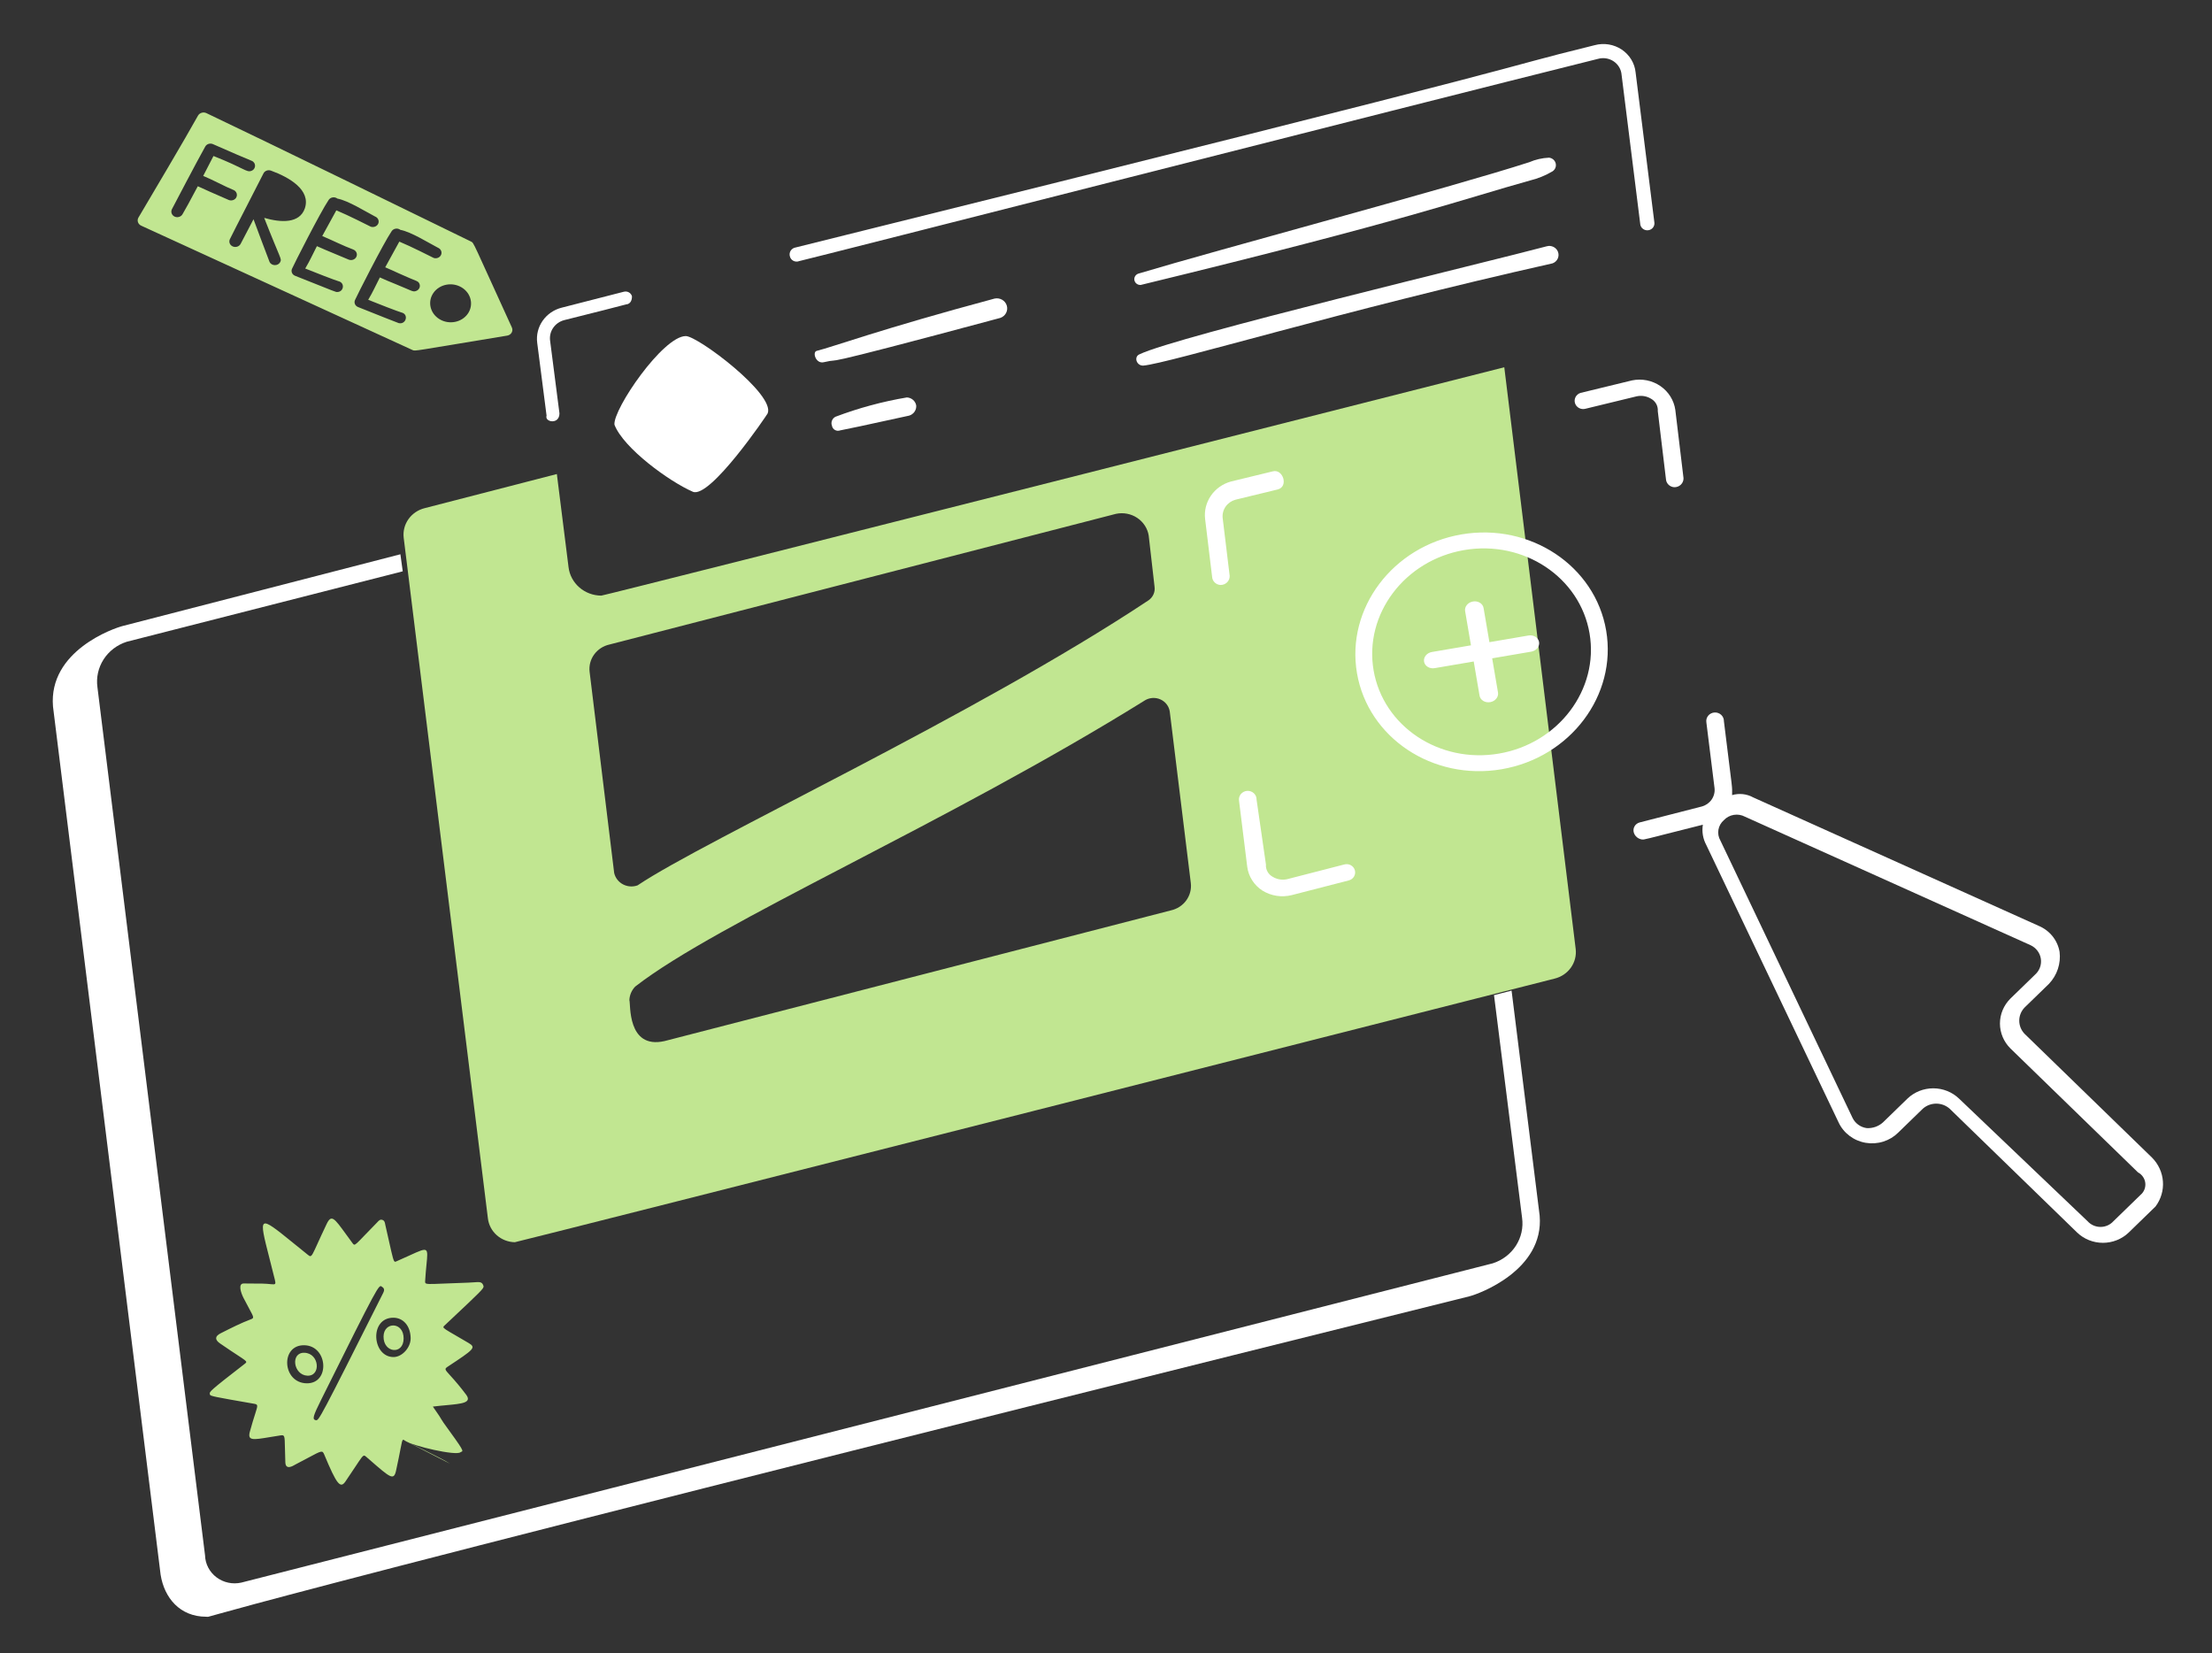 <svg width="455" height="340" viewBox="0 0 455 340" fill="none" xmlns="http://www.w3.org/2000/svg">
<rect x="0" y="0" width="455" height="340" fill="#333333" stroke="none"/>
<path d="M307.312 204.67L313.087 250.479C313.365 252.474 312.915 254.5 311.817 256.207C310.718 257.914 309.039 259.194 307.071 259.826L49.635 325.497C48.756 325.695 47.842 325.7 46.96 325.513C46.078 325.325 45.25 324.949 44.536 324.413C43.822 323.876 43.24 323.192 42.832 322.409C42.423 321.627 42.2 320.767 42.176 319.89L20.041 141.336C19.765 139.341 20.216 137.316 21.315 135.61C22.414 133.905 24.092 132.626 26.059 131.995L82.841 117.504L82.359 113.998L25.337 128.723C23.412 129.19 9.94 133.863 10.902 145.316L33.037 323.868C33.788 328.62 37 332.516 42.419 332.516C44.734 332.516 24.876 335.671 302.266 266.61C304.186 266.132 317.663 261.235 316.701 250.018L310.926 203.744L307.312 204.67Z" fill="white"/>
<path d="M309.426 75.535C309.426 75.535 124.407 122.502 123.686 122.502C122.022 122.495 120.417 121.898 119.176 120.821C117.935 119.745 117.142 118.264 116.948 116.658L114.542 97.495L87.35 104.515C85.997 104.852 84.815 105.652 84.022 106.769C83.23 107.885 82.88 109.243 83.037 110.59L100.359 250.581C100.514 251.911 101.16 253.142 102.178 254.045C103.195 254.947 104.516 255.461 105.893 255.49C106.375 255.49 319.784 201.271 319.784 201.271C321.14 200.938 322.326 200.138 323.123 199.021C323.919 197.904 324.272 196.544 324.115 195.194L309.426 75.535ZM130.664 202.907C147.841 189.556 194.548 169.521 235.563 144.011C236.038 143.735 236.576 143.578 237.129 143.552C237.682 143.527 238.233 143.634 238.733 143.866C239.233 144.097 239.667 144.445 239.995 144.878C240.324 145.311 240.537 145.816 240.616 146.349L244.947 181.629C245.096 182.888 244.761 184.157 244.007 185.192C243.254 186.227 242.133 186.956 240.861 187.238L136.679 214.124C128.916 215.864 129.756 206.367 129.46 205.71C129.497 204.664 129.925 203.668 130.664 202.907ZM126.332 179.534L121.279 138.168C121.13 136.909 121.465 135.64 122.219 134.605C122.973 133.57 124.093 132.841 125.365 132.559L229.545 105.684C230.289 105.525 231.058 105.515 231.806 105.655C232.554 105.794 233.265 106.081 233.895 106.496C234.526 106.911 235.062 107.447 235.472 108.071C235.882 108.694 236.157 109.393 236.28 110.123L237.483 120.641C237.565 121.17 237.496 121.712 237.284 122.206C237.072 122.7 236.725 123.129 236.28 123.445C200.591 147.158 145.119 172.705 131.14 182.098C130.652 182.273 130.132 182.344 129.613 182.307C129.094 182.27 128.59 182.124 128.134 181.881C127.678 181.638 127.282 181.303 126.971 180.898C126.66 180.493 126.442 180.028 126.332 179.534Z" fill="#C1E691"/>
<path d="M300.629 109.911C286.497 112.324 276.85 125.121 279.123 138.438C281.397 151.754 294.744 160.625 308.876 158.212C323.008 155.8 332.655 143.003 330.382 129.686C328.108 116.369 314.761 107.498 300.629 109.911ZM308.326 154.992C296.078 157.083 284.511 149.395 282.541 137.854C280.57 126.313 288.931 115.223 301.179 113.132C313.427 111.04 324.994 118.728 326.964 130.27C328.935 141.811 320.574 152.901 308.326 154.992Z" fill="white"/>
<path d="M314.399 130.706L306.367 132.077L305.167 125.049C305.01 124.131 304.033 123.533 302.985 123.712C301.937 123.891 301.214 124.78 301.37 125.697L302.57 132.725L294.538 134.097C293.49 134.276 292.767 135.164 292.923 136.082C293.08 136.999 294.057 137.598 295.105 137.419L303.138 136.047L304.338 143.075C304.494 143.993 305.471 144.591 306.519 144.412C307.568 144.233 308.291 143.345 308.134 142.427L306.934 135.399L314.966 134.028C316.015 133.849 316.738 132.96 316.581 132.042C316.424 131.125 315.448 130.527 314.399 130.706Z" fill="white"/>
<path fill-rule="evenodd" clip-rule="evenodd" d="M92.067 281.105C97.507 277.511 98.004 277.169 96.381 276.211C95.507 275.696 94.632 275.186 93.754 274.679C91.749 273.519 91.184 273.191 91.21 272.927C91.22 272.824 91.32 272.73 91.46 272.599L91.504 272.558L92.488 271.632C98.916 265.584 99.543 264.994 99.463 264.545C99.452 264.494 99.438 264.445 99.419 264.397L99.405 264.361C99.14 263.607 98.615 263.647 97.472 263.736C97.129 263.762 96.73 263.792 96.266 263.807C94.145 263.874 92.53 263.942 91.303 263.994C88.364 264.118 87.641 264.148 87.484 263.849C87.433 263.751 87.442 263.619 87.453 263.442L87.459 263.351C87.527 262.246 87.618 261.143 87.732 260.043C87.898 258.344 87.987 257.449 87.631 257.161C87.236 256.84 86.289 257.274 84.29 258.188C83.57 258.519 82.712 258.911 81.693 259.353C81.646 259.374 81.602 259.394 81.562 259.415C81.435 259.474 81.336 259.521 81.248 259.504C80.95 259.449 80.775 258.667 80.004 255.229C79.804 254.342 79.565 253.277 79.275 252.004C79.258 251.932 79.245 251.859 79.231 251.786C79.161 251.415 79.095 251.062 78.681 250.908C78.21 250.732 77.936 251.03 77.665 251.323C77.619 251.374 77.574 251.423 77.526 251.471C76.644 252.365 75.768 253.267 74.898 254.177C73.496 255.639 73.09 256.063 72.82 255.983C72.71 255.949 72.623 255.831 72.5 255.664L72.488 255.648C72.057 255.064 71.628 254.478 71.202 253.889C68.754 250.513 68.168 249.704 67.192 251.739C66.349 253.499 65.747 254.825 65.299 255.81C64.441 257.7 64.155 258.33 63.832 258.352C63.67 258.362 63.5 258.222 63.244 258.012C62.308 257.261 61.375 256.507 60.444 255.75C56.751 252.756 54.922 251.272 54.314 251.703C53.717 252.127 54.297 254.395 55.449 258.89C55.771 260.15 56.138 261.586 56.537 263.204C56.759 264.106 56.675 264.227 55.81 264.126C54.578 263.983 53.342 263.987 52.107 263.99C51.461 263.992 50.815 263.994 50.169 263.975C48.896 263.937 49.539 265.883 50.108 266.983C50.567 267.872 50.941 268.562 51.234 269.106C52.276 271.035 52.297 271.076 51.538 271.365C49.538 272.126 47.621 273.094 45.705 274.062L45.367 274.233C44.181 274.831 44.164 275.552 45.276 276.318C46.849 277.403 48.004 278.159 48.829 278.7C50.217 279.609 50.679 279.911 50.651 280.151C50.637 280.271 50.502 280.376 50.3 280.532C43.065 286.13 43.081 286.241 43.154 286.69L43.159 286.715L43.162 286.735C43.167 286.768 43.171 286.798 43.18 286.827C43.284 287.148 43.957 287.265 52.156 288.697L52.281 288.719C53.106 288.864 53.052 289.033 52.469 290.851C52.208 291.669 51.84 292.818 51.397 294.446C50.881 296.343 52.006 296.156 55.475 295.581C56.124 295.472 56.855 295.351 57.672 295.227C58.558 295.093 58.561 295.233 58.609 297.747C58.624 298.512 58.642 299.497 58.692 300.762C58.755 302.39 60.193 301.544 60.677 301.26C60.727 301.23 60.768 301.207 60.795 301.193C61.873 300.634 62.737 300.172 63.432 299.8C66.208 298.316 66.316 298.257 66.697 299.169C69.263 305.31 70.006 306.238 71.063 304.69C71.953 303.387 72.618 302.379 73.127 301.611C74.269 299.882 74.614 299.36 74.925 299.382C75.06 299.391 75.188 299.503 75.372 299.663L75.385 299.674L76.104 300.299L76.108 300.302C80.279 303.936 81.002 304.565 81.461 302.492C81.91 300.46 82.182 299.037 82.369 298.062C82.636 296.657 82.729 296.176 82.921 296.127C83.02 296.101 83.147 296.194 83.34 296.335L83.378 296.362C83.395 296.375 90.753 299.849 92.549 301.029L83.34 296.335C85.007 297.432 93.751 299.447 94.701 298.697C95.135 298.354 95.919 299.071 92.549 294.446C89.767 290.643 91.753 293.153 89.039 289.295C90.01 289.175 90.937 289.088 91.783 289.011C95.071 288.705 97.141 288.514 95.866 286.823C94.825 285.434 93.718 284.102 92.549 282.831C91.509 281.688 91.387 281.554 92.067 281.105ZM65 292.106H64.979C64.184 291.924 64.342 291.346 66.132 287.746C77.879 264.111 77.934 264.153 78.534 264.628C78.567 264.654 78.602 264.682 78.642 264.707C79.107 265.008 79.061 265.436 78.837 265.883C65.676 292.102 65.609 292.102 65 292.106ZM62.597 276.68C57.634 276.577 58.024 284.39 63.051 284.507C67.94 284.622 67.486 276.781 62.597 276.68ZM63.208 282.938C60.319 282.789 59.696 278.141 62.61 278.226C65.722 278.317 66.073 283.086 63.208 282.938ZM84.469 275.208C84.5 277.156 82.695 279.135 80.91 279.11C76.501 279.047 75.949 271.009 80.91 271.017C82.974 271.02 84.43 272.733 84.469 275.208ZM83.024 275.31C82.993 278.73 78.837 278.285 78.894 274.865C78.945 271.789 83.055 271.782 83.024 275.31Z" fill="#C1E691"/>
<path d="M115.077 85.011L113.152 70.055C113.031 69.133 113.256 68.199 113.786 67.426C114.317 66.653 115.117 66.091 116.04 65.845C130.191 62.317 128.684 62.573 129.033 62.573C129.487 62.432 129.996 62.048 129.996 60.939C129.949 60.77 129.869 60.611 129.759 60.472C129.649 60.333 129.512 60.216 129.355 60.129C129.198 60.042 129.025 59.986 128.846 59.965C128.667 59.944 128.485 59.957 128.311 60.004L115.558 63.274C113.951 63.676 112.551 64.635 111.62 65.97C110.689 67.304 110.292 68.923 110.503 70.522L112.426 85.479C111.97 86.824 115.077 87.41 115.077 85.011Z" fill="white"/>
<path d="M162.486 52.761C162.535 52.954 162.627 53.134 162.755 53.289C162.883 53.444 163.044 53.57 163.227 53.659C163.41 53.748 163.61 53.797 163.815 53.803C164.019 53.81 164.222 53.773 164.411 53.696C167.639 52.973 287.79 22.308 328.741 12.096C329.281 11.95 329.849 11.921 330.402 12.013C330.956 12.105 331.481 12.315 331.941 12.627C332.401 12.94 332.784 13.348 333.062 13.822C333.341 14.295 333.507 14.823 333.551 15.366L337.41 46.217C337.483 46.58 337.699 46.902 338.012 47.114C338.325 47.325 338.711 47.409 339.088 47.348C339.464 47.288 339.801 47.086 340.027 46.788C340.253 46.489 340.35 46.116 340.297 45.749L336.438 14.899C336.344 13.958 336.038 13.049 335.543 12.236C335.049 11.422 334.376 10.723 333.574 10.189C332.772 9.655 331.858 9.298 330.899 9.142C329.939 8.987 328.956 9.038 328.019 9.292C302.951 15.466 332.266 9.045 163.689 50.891C163.476 50.922 163.271 50.997 163.091 51.112C162.91 51.227 162.758 51.379 162.643 51.556C162.529 51.734 162.456 51.934 162.428 52.142C162.401 52.35 162.421 52.561 162.486 52.761Z" fill="white"/>
<path d="M142.51 101.139C146.04 102.671 157.83 85.241 157.91 85.014C159.499 81.122 143.554 69.12 141.066 69.12C136.365 69.12 126.066 84.194 126.391 87.349C128.252 92.184 137.673 99.04 142.51 101.139Z" fill="white"/>
<path d="M169.453 74.496C174.304 73.382 164.036 76.588 205.773 65.38C206.283 65.2 206.704 64.838 206.949 64.367C207.194 63.897 207.245 63.353 207.091 62.847C206.938 62.341 206.592 61.91 206.123 61.644C205.655 61.377 205.099 61.294 204.569 61.411C180.961 67.749 171.235 71.376 167.998 72.163C167.046 72.392 167.798 74.886 169.453 74.496Z" fill="white"/>
<path d="M172.821 88.518C177.616 87.524 174.261 88.267 187.016 85.48C187.467 85.342 187.856 85.058 188.119 84.676C188.381 84.294 188.502 83.836 188.46 83.378C188.378 82.933 188.143 82.529 187.793 82.231C187.443 81.934 186.999 81.761 186.535 81.742C181.519 82.589 176.603 83.918 171.859 85.711C171.523 85.882 171.264 86.168 171.131 86.512C170.998 86.857 171 87.238 171.137 87.581C171.168 87.759 171.238 87.928 171.345 88.076C171.451 88.225 171.589 88.348 171.75 88.438C171.912 88.527 172.091 88.581 172.277 88.595C172.462 88.609 172.648 88.583 172.821 88.518Z" fill="white"/>
<path d="M234.654 58.604C289.685 45.24 301.255 40.854 314.785 37.103C316.396 36.705 317.937 36.075 319.356 35.233C319.623 35.055 319.827 34.802 319.941 34.508C320.056 34.214 320.075 33.893 319.997 33.588C319.918 33.283 319.746 33.009 319.502 32.801C319.259 32.594 318.956 32.464 318.635 32.429C317.225 32.49 315.839 32.808 314.549 33.364C298.538 38.548 250.462 51.376 234.191 56.267C233.901 56.354 233.654 56.542 233.498 56.795C233.342 57.048 233.287 57.348 233.344 57.637C233.402 57.927 233.567 58.185 233.809 58.364C234.05 58.542 234.351 58.628 234.654 58.604Z" fill="white"/>
<path d="M318.142 50.658C307.158 53.606 241.87 69.236 234.413 72.861C233.212 73.328 233.694 75.198 235.135 75.198C240.329 74.777 276.247 63.824 319.352 54.164C319.814 53.996 320.191 53.66 320.403 53.227C320.615 52.794 320.646 52.298 320.489 51.844C320.332 51.389 320 51.012 319.562 50.791C319.124 50.569 318.615 50.522 318.142 50.658Z" fill="white"/>
<path d="M335.705 78.236L325.12 80.807C324.685 80.941 324.321 81.234 324.105 81.624C323.889 82.014 323.839 82.471 323.964 82.897C324.089 83.323 324.381 83.685 324.776 83.906C325.172 84.127 325.641 84.189 326.083 84.079L336.668 81.508C337.656 81.298 338.69 81.465 339.555 81.975C340.026 82.222 340.413 82.597 340.669 83.053C340.926 83.509 341.04 84.028 340.999 84.546L342.683 98.568C342.714 98.992 342.901 99.391 343.21 99.692C343.52 99.993 343.931 100.174 344.367 100.204C344.623 100.214 344.877 100.171 345.115 100.081C345.353 99.99 345.569 99.853 345.75 99.677C345.93 99.502 346.072 99.292 346.165 99.061C346.259 98.83 346.302 98.582 346.292 98.334L344.608 84.313C344.469 83.33 344.123 82.386 343.592 81.539C343.061 80.692 342.355 79.96 341.52 79.39C340.684 78.82 339.737 78.423 338.736 78.224C337.736 78.026 336.704 78.03 335.705 78.236Z" fill="white"/>
<path d="M261.842 96.936L253.182 99.039C251.501 99.507 250.046 100.54 249.076 101.954C248.106 103.367 247.685 105.07 247.888 106.757L249.332 118.675C249.363 119.099 249.55 119.498 249.859 119.798C250.169 120.099 250.58 120.281 251.016 120.311C251.272 120.32 251.526 120.278 251.764 120.187C252.002 120.097 252.218 119.959 252.399 119.784C252.579 119.608 252.721 119.398 252.814 119.167C252.907 118.936 252.951 118.689 252.941 118.441L251.497 106.523C251.413 105.695 251.632 104.865 252.117 104.179C252.601 103.494 253.319 102.996 254.144 102.774L262.804 100.671C265.09 100.113 263.942 96.422 261.842 96.936Z" fill="white"/>
<path d="M258.473 164.473C258.481 164.227 258.435 163.983 258.34 163.755C258.244 163.527 258.101 163.321 257.918 163.15C257.736 162.98 257.519 162.848 257.281 162.763C257.043 162.679 256.79 162.644 256.537 162.66C256.284 162.677 256.038 162.744 255.814 162.858C255.589 162.973 255.392 163.131 255.235 163.324C255.078 163.517 254.963 163.74 254.9 163.978C254.836 164.216 254.825 164.464 254.866 164.707L256.55 178.263C256.677 179.251 257.022 180.201 257.561 181.048C258.101 181.895 258.822 182.619 259.676 183.169C260.56 183.716 261.549 184.082 262.584 184.242C263.619 184.403 264.676 184.356 265.692 184.104L277.482 181.066C277.928 180.942 278.306 180.651 278.531 180.256C278.757 179.862 278.812 179.397 278.684 178.963C278.556 178.53 278.257 178.163 277.851 177.944C277.445 177.725 276.966 177.672 276.519 177.796L264.729 180.832C263.741 181.042 262.707 180.875 261.842 180.365C261.371 180.118 260.984 179.744 260.728 179.288C260.471 178.832 260.357 178.314 260.398 177.796L258.473 164.473Z" fill="white"/>
<path d="M442.656 238.084L416.431 212.61C415.737 211.877 415.352 210.918 415.352 209.923C415.352 208.927 415.737 207.969 416.431 207.236L421.484 202.328C422.307 201.451 422.926 200.413 423.3 199.284C423.673 198.155 423.793 196.961 423.649 195.783C423.452 194.605 422.951 193.495 422.194 192.555C421.437 191.615 420.448 190.877 419.318 190.407L360.616 164C359.965 163.641 359.245 163.414 358.501 163.333C357.757 163.253 357.004 163.321 356.287 163.533C356.287 161.328 356.514 163.82 354.603 148.34C354.609 148.095 354.562 147.852 354.466 147.626C354.369 147.399 354.226 147.195 354.043 147.025C353.861 146.856 353.645 146.725 353.408 146.641C353.171 146.558 352.918 146.523 352.667 146.539C352.415 146.555 352.169 146.622 351.946 146.736C351.722 146.849 351.526 147.007 351.368 147.198C351.211 147.39 351.096 147.611 351.032 147.848C350.967 148.085 350.954 148.332 350.994 148.574L352.678 162.13C352.762 162.958 352.543 163.788 352.059 164.474C351.574 165.16 350.856 165.657 350.031 165.879L337.278 169.151C337.055 169.209 336.846 169.31 336.663 169.448C336.481 169.586 336.329 169.758 336.217 169.955C336.104 170.151 336.034 170.367 336.01 170.591C335.985 170.814 336.008 171.04 336.075 171.255C336.189 171.62 336.408 171.946 336.707 172.195C337.005 172.443 337.37 172.603 337.759 172.657C338.44 172.657 337.078 172.948 350.272 169.619C350.037 171.06 350.291 172.536 350.994 173.826L378.188 230.84C378.693 231.928 379.464 232.878 380.433 233.61C381.403 234.342 382.542 234.833 383.751 235.041C384.96 235.248 386.203 235.165 387.372 234.8C388.54 234.435 389.6 233.798 390.457 232.944L395.51 228.036C396.265 227.361 397.252 226.987 398.278 226.987C399.303 226.987 400.29 227.361 401.045 228.036L427.27 253.51C428.682 254.858 430.583 255.613 432.563 255.613C434.542 255.613 436.443 254.858 437.855 253.51L443.389 248.134C444.503 246.642 445.039 244.817 444.905 242.98C444.771 241.142 443.975 239.408 442.656 238.084ZM440.25 245.801L434.711 251.182C434.38 251.547 433.974 251.839 433.517 252.04C433.061 252.24 432.566 252.344 432.065 252.344C431.565 252.344 431.07 252.24 430.614 252.04C430.157 251.839 429.75 251.547 429.42 251.182L402.954 225.941C401.541 224.593 399.64 223.837 397.66 223.837C395.68 223.837 393.779 224.593 392.367 225.941L387.314 230.849C386.864 231.257 386.333 231.571 385.754 231.772C385.174 231.973 384.559 232.057 383.945 232.018C383.323 231.924 382.735 231.683 382.232 231.316C381.728 230.95 381.326 230.468 381.06 229.914L353.881 172.88C353.486 172.205 353.342 171.418 353.473 170.652C353.605 169.886 354.004 169.187 354.603 168.673C355.139 168.101 355.858 167.721 356.644 167.594C357.429 167.467 358.236 167.6 358.934 167.972L417.638 194.381C418.206 194.638 418.699 195.027 419.074 195.513C419.45 196 419.696 196.569 419.791 197.169C419.886 197.77 419.828 198.385 419.62 198.958C419.412 199.532 419.062 200.047 418.601 200.458L413.548 205.366C412.16 206.738 411.382 208.584 411.382 210.507C411.382 212.43 412.16 214.276 413.548 215.648L439.773 241.122C440.191 241.345 440.547 241.662 440.81 242.048C441.073 242.434 441.235 242.876 441.283 243.336C441.33 243.797 441.261 244.262 441.082 244.69C440.903 245.119 440.619 245.499 440.254 245.797L440.25 245.801Z" fill="white"/>
<path fill-rule="evenodd" clip-rule="evenodd" d="M105.295 67.363C97.149 49.568 97.517 49.987 96.881 49.677C92.45 47.513 53.296 28.398 42.462 23.268C42.157 23.123 41.803 23.097 41.477 23.195C41.151 23.293 40.88 23.507 40.723 23.79C38.29 28.194 30.756 40.909 28.479 44.745C28.394 44.888 28.342 45.045 28.324 45.208C28.307 45.37 28.325 45.535 28.378 45.691C28.43 45.846 28.516 45.991 28.63 46.115C28.744 46.239 28.884 46.34 29.041 46.413L84.845 71.989C85.436 72.259 84.896 72.217 104.328 69.026C104.52 68.995 104.702 68.923 104.86 68.817C105.018 68.711 105.148 68.573 105.241 68.413C105.334 68.253 105.387 68.076 105.396 67.894C105.405 67.713 105.37 67.532 105.294 67.365L105.295 67.363ZM40.686 38.305C39.098 41.322 38.023 43.253 37.533 44.074C37.378 44.334 37.121 44.529 36.815 44.615C36.509 44.702 36.179 44.674 35.895 44.538C35.611 44.396 35.398 44.157 35.3 43.87C35.203 43.584 35.23 43.274 35.374 43.006C35.411 42.933 40.598 33.011 42.221 30.14C42.363 29.884 42.604 29.69 42.896 29.596C43.187 29.503 43.506 29.517 43.787 29.636C47.131 31.121 50.88 32.722 51.753 33.066C52.727 33.449 52.704 34.795 51.68 35.15C50.679 35.5 50.35 34.628 43.91 32.085C43.546 32.797 42.735 34.374 41.797 36.179C43.473 36.845 46.467 38.458 47.973 39.05C48.94 39.398 49.012 40.705 48.024 41.122C47.879 41.184 47.723 41.218 47.564 41.222C47.406 41.227 47.247 41.203 47.099 41.15C43.647 39.641 42.288 39.057 40.686 38.305ZM57.657 53.855C57.231 54.776 55.821 54.742 55.43 53.83C55.088 52.996 52.346 45.633 52.145 45.095C51.27 46.784 50.388 48.47 49.499 50.154C49.357 50.423 49.107 50.63 48.802 50.73C48.498 50.829 48.164 50.813 47.872 50.685C47.727 50.621 47.597 50.531 47.49 50.42C47.383 50.309 47.3 50.179 47.247 50.038C47.193 49.897 47.17 49.748 47.179 49.599C47.188 49.45 47.228 49.304 47.297 49.169C48.331 47.052 52.91 38.235 54.192 35.67C54.319 35.412 54.547 35.207 54.829 35.099C55.112 34.99 55.428 34.985 55.714 35.085C59.619 36.506 63.938 39.099 62.714 42.833C61.633 46.013 57.779 45.802 54.343 44.812C57.773 53.555 57.975 53.166 57.658 53.854H57.657V53.855ZM71.733 53.399C66.337 51.124 66.382 51.188 65.183 50.627C64.002 52.911 63.946 53.24 62.784 55.228C64.471 55.928 69.189 57.737 69.601 57.83C71.019 58.147 70.729 60.057 69.36 60.057C69.032 60.057 69.313 60.161 60.674 56.712C60.53 56.652 60.401 56.567 60.294 56.461C60.186 56.355 60.103 56.229 60.048 56.093C59.993 55.956 59.968 55.81 59.974 55.664C59.98 55.519 60.018 55.375 60.084 55.243C60.354 54.577 65.876 43.677 67.602 41.121C67.692 40.983 67.813 40.866 67.956 40.776C68.1 40.686 68.262 40.626 68.432 40.599C68.603 40.573 68.777 40.581 68.944 40.623C69.111 40.665 69.266 40.74 69.399 40.843C71.632 41.263 75.204 43.522 77.138 44.524C77.428 44.634 77.66 44.845 77.787 45.111C77.914 45.378 77.925 45.68 77.818 45.954C77.707 46.233 77.482 46.461 77.193 46.587C76.903 46.713 76.571 46.727 76.27 46.627C75.617 46.312 71.641 44.273 69.184 43.26C69.072 43.475 66.912 47.376 66.284 48.544C68.452 49.454 70.501 50.515 72.654 51.317C72.802 51.373 72.938 51.456 73.052 51.561C73.166 51.666 73.256 51.792 73.317 51.93C73.379 52.068 73.41 52.216 73.409 52.365C73.409 52.515 73.376 52.663 73.313 52.8C73.252 52.937 73.162 53.06 73.049 53.164C72.937 53.267 72.803 53.349 72.656 53.405C72.509 53.461 72.352 53.489 72.194 53.488C72.035 53.487 71.879 53.456 71.733 53.399ZM85.613 59.835C84.894 60.105 84.859 59.846 81.311 58.407C80.183 57.949 79.111 57.514 78.137 57.058C76.932 59.391 76.892 59.684 75.739 61.66C77.427 62.36 82.144 64.169 82.556 64.26C84.157 64.618 83.52 66.814 82.007 66.453C81.809 66.405 77.344 64.625 73.629 63.142C73.486 63.083 73.357 62.998 73.25 62.891C73.142 62.785 73.059 62.66 73.004 62.524C72.949 62.387 72.924 62.242 72.93 62.096C72.936 61.951 72.972 61.808 73.038 61.675C73.309 61.006 78.836 50.095 80.558 47.552C80.648 47.415 80.769 47.297 80.912 47.207C81.055 47.117 81.218 47.057 81.388 47.031C81.558 47.004 81.733 47.013 81.9 47.054C82.066 47.096 82.221 47.172 82.354 47.274C84.59 47.695 88.171 49.961 90.092 50.955C90.377 51.072 90.603 51.286 90.723 51.554C90.843 51.821 90.848 52.122 90.736 52.392C90.625 52.663 90.406 52.884 90.124 53.008C89.843 53.132 89.521 53.151 89.226 53.06C88.576 52.746 84.585 50.7 82.139 49.693C82.028 49.908 79.867 53.808 79.239 54.976C80.201 55.379 81.121 55.803 82.013 56.213C85.838 57.973 85.978 57.689 86.276 58.37C86.397 58.646 86.395 58.956 86.27 59.23C86.146 59.505 85.909 59.723 85.613 59.835ZM96.227 64.525C94.969 66.328 92.36 66.829 90.412 65.65C88.458 64.466 87.897 62.045 89.153 60.243C90.41 58.441 93.012 57.935 94.966 59.118C96.913 60.297 97.483 62.723 96.227 64.525Z" fill="#C1E691"/>
</svg>
